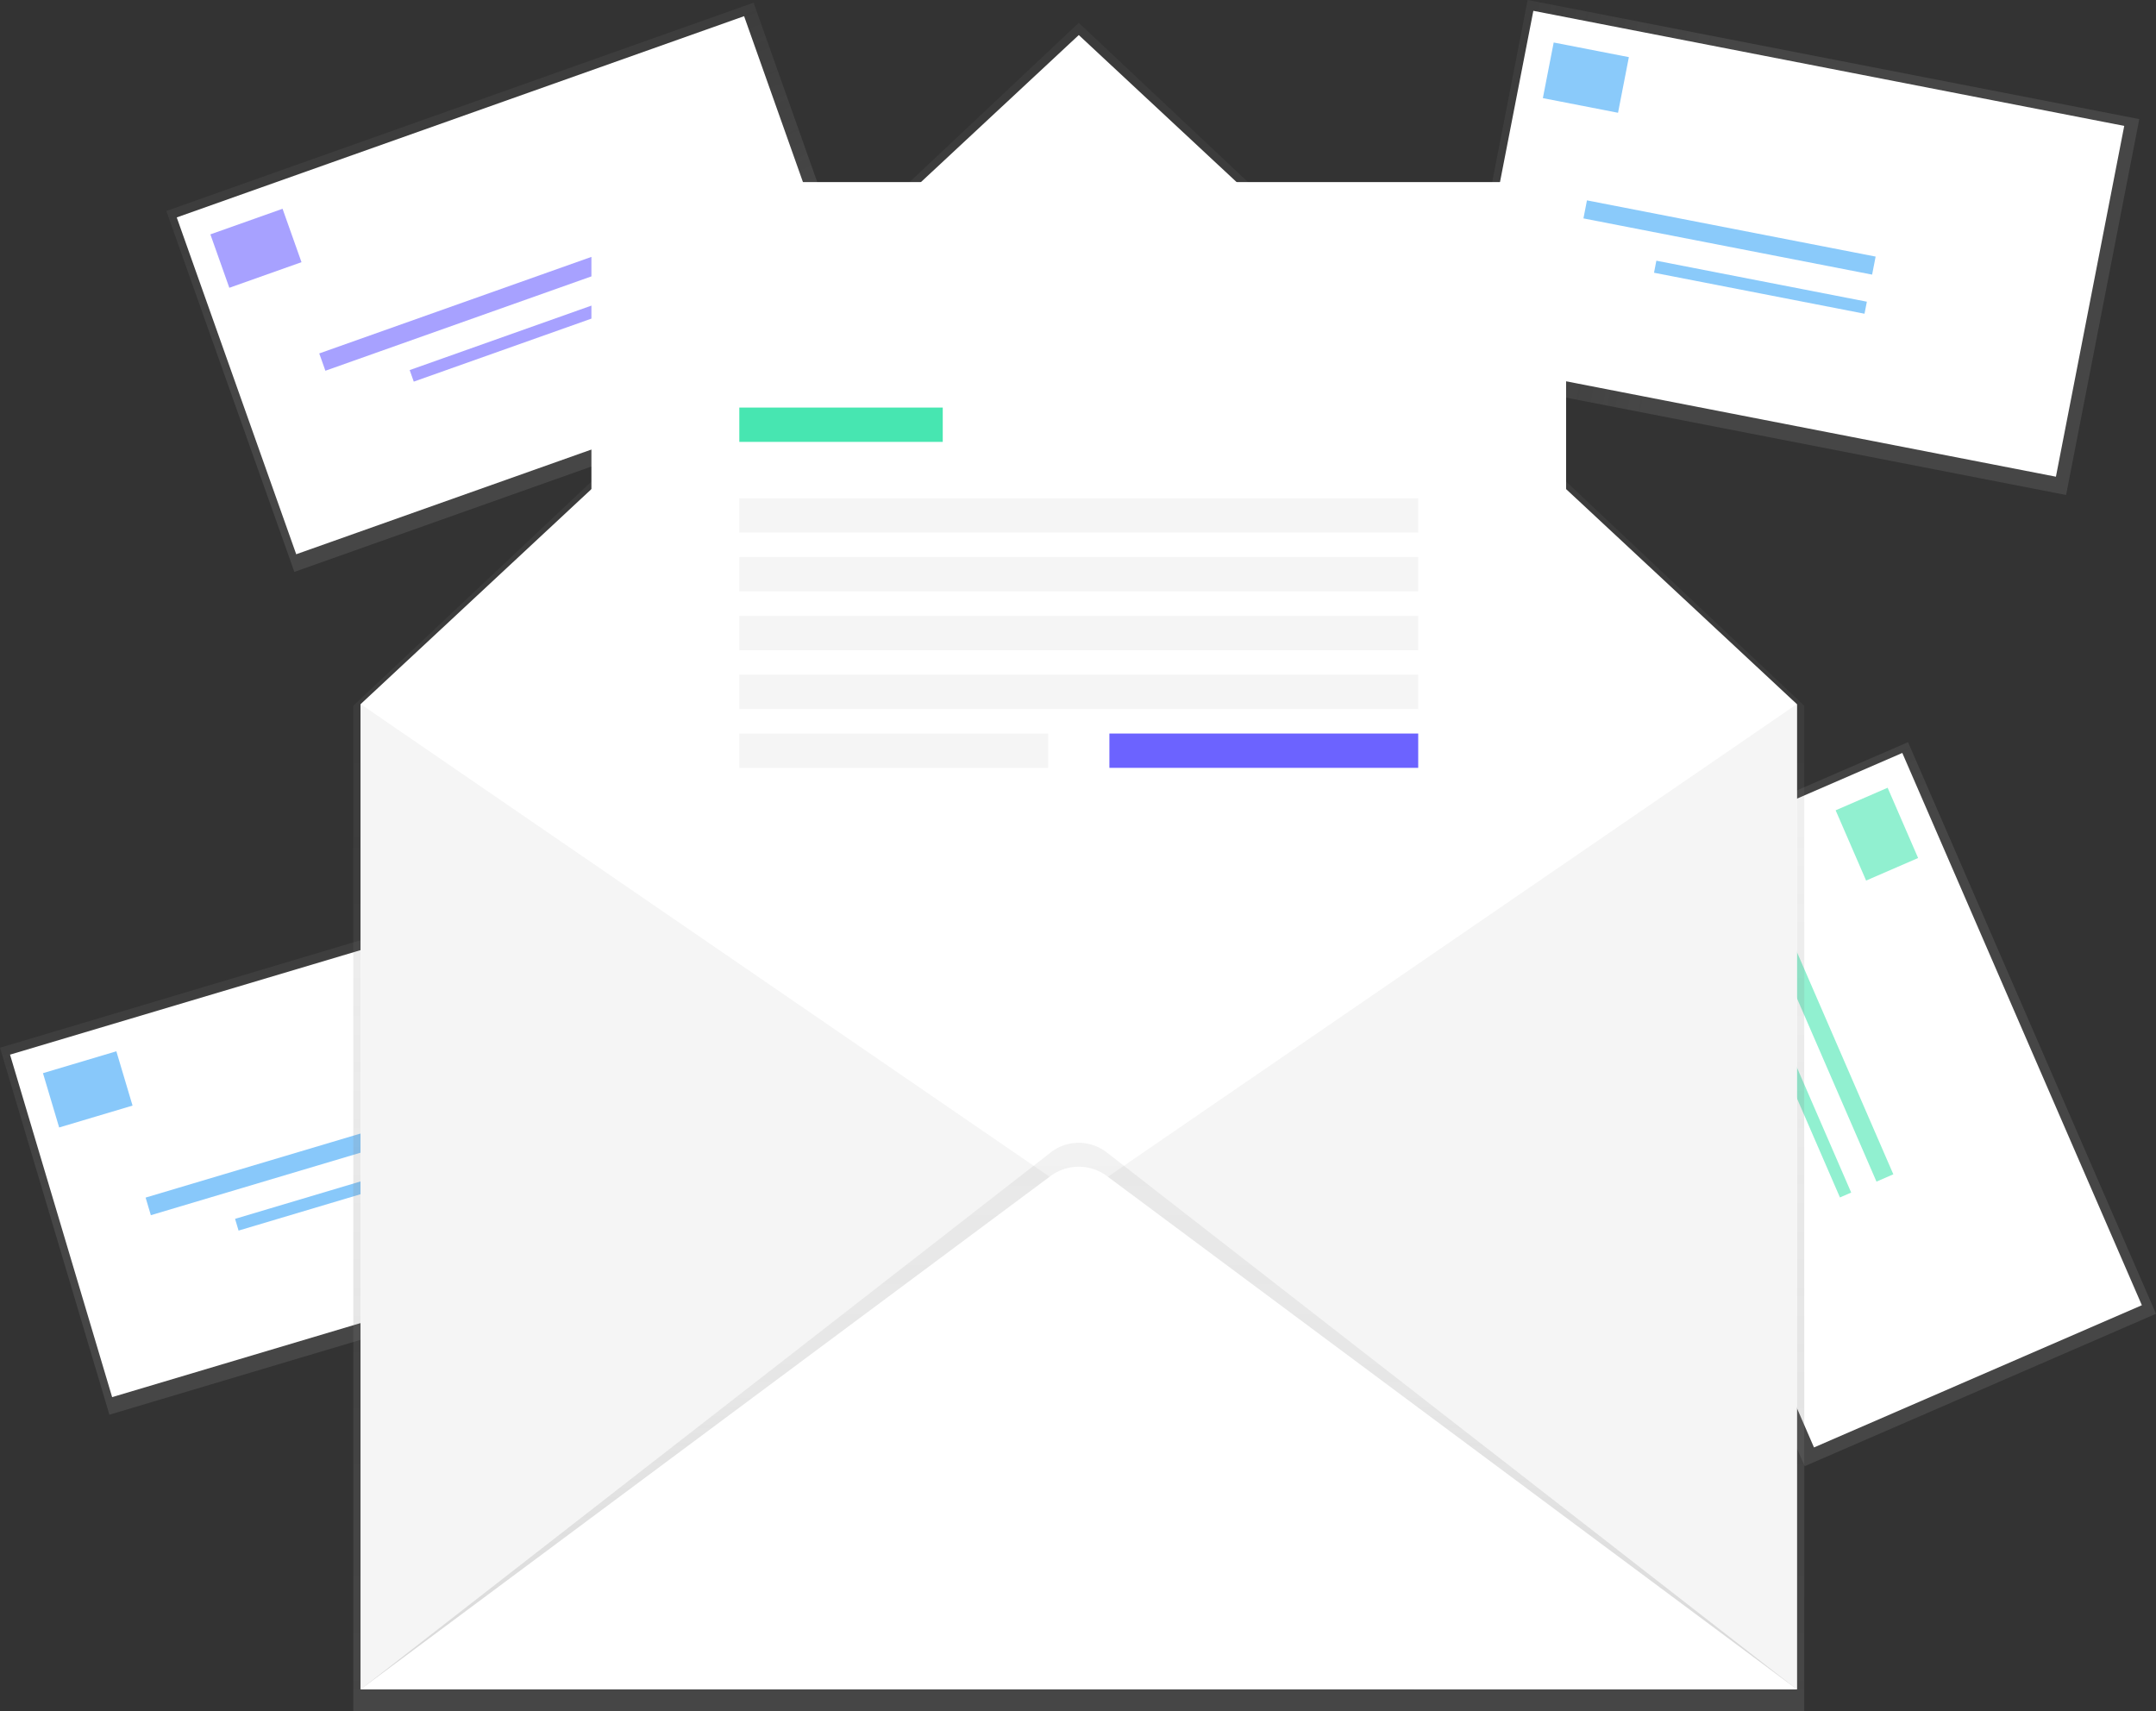 <svg xmlns="http://www.w3.org/2000/svg" xmlns:xlink="http://www.w3.org/1999/xlink" width="391.394" height="310.688" viewBox="0 0 391.394 310.688">
  <rect x="0" y="0" width="391.394" height="310.688" fill="#333333" stroke="none"/>
  <defs>
    <linearGradient id="linear-gradient" x1="0.508" y1="0.468" x2="0.508" y2="-0.532" gradientUnits="objectBoundingBox">
      <stop offset="0" stop-color="gray" stop-opacity="0.251"/>
      <stop offset="0.54" stop-color="gray" stop-opacity="0.122"/>
      <stop offset="1" stop-color="gray" stop-opacity="0.102"/>
    </linearGradient>
    <linearGradient id="linear-gradient-2" x1="-6.39" y1="0.315" x2="-6.39" y2="-0.3" xlink:href="#linear-gradient"/>
    <linearGradient id="linear-gradient-3" x1="-7.004" y1="0.126" x2="-7.004" y2="-0.489" xlink:href="#linear-gradient"/>
    <linearGradient id="linear-gradient-4" x1="-0.757" y1="0.537" x2="-0.757" y2="-0.463" xlink:href="#linear-gradient"/>
    <linearGradient id="linear-gradient-5" x1="0.5" y1="1" x2="0.5" y2="0" xlink:href="#linear-gradient"/>
  </defs>
  <g id="opened" transform="translate(0.031 -0.005)">
    <rect id="Rectangle_217" data-name="Rectangle 217" width="113.118" height="69.518" transform="translate(-0.031 190.204) rotate(-16.6)" fill="url(#linear-gradient)"/>
    <rect id="Rectangle_218" data-name="Rectangle 218" width="109.284" height="64.879" transform="translate(1.791 191.461) rotate(-16.6)" fill="#fff"/>
    <g id="Group_120" data-name="Group 120" transform="translate(7.768 190.852)" opacity="0.6">
      <rect id="Rectangle_219" data-name="Rectangle 219" width="13.903" height="10.289" transform="translate(16.263 9.86) rotate(163.4)" fill="#39a4f7"/>
      <rect id="Rectangle_220" data-name="Rectangle 220" width="53.39" height="3.335" transform="translate(70.751 14.504) rotate(163.4)" fill="#39a4f7"/>
      <rect id="Rectangle_221" data-name="Rectangle 221" width="38.93" height="2.225" transform="translate(72.818 21.429) rotate(163.4)" fill="#39a4f7"/>
    </g>
    <rect id="Rectangle_222" data-name="Rectangle 222" width="69.518" height="113.118" transform="translate(264.009 68.24) rotate(-78.98)" fill="url(#linear-gradient-2)"/>
    <rect id="Rectangle_223" data-name="Rectangle 223" width="64.879" height="109.284" transform="translate(265.926 65.653) rotate(-78.98)" fill="#fff"/>
    <g id="Group_121" data-name="Group 121" transform="translate(280.056 7.72)" opacity="0.6">
      <rect id="Rectangle_224" data-name="Rectangle 224" width="13.903" height="10.289" transform="translate(13.646 12.757) rotate(-168.98)" fill="#3ca6f7"/>
      <rect id="Rectangle_225" data-name="Rectangle 225" width="53.39" height="3.335" transform="translate(59.772 42.139) rotate(-168.98)" fill="#3ca6f7"/>
      <rect id="Rectangle_226" data-name="Rectangle 226" width="38.93" height="2.225" transform="translate(58.392 49.238) rotate(-168.98)" fill="#3ca6f7"/>
    </g>
    <rect id="Rectangle_227" data-name="Rectangle 227" width="69.518" height="113.118" transform="translate(282.572 162.397) rotate(-23.45)" fill="url(#linear-gradient-3)"/>
    <rect id="Rectangle_228" data-name="Rectangle 228" width="64.879" height="109.284" transform="translate(285.786 162.512) rotate(-23.45)" fill="#fff"/>
    <g id="Group_122" data-name="Group 122" transform="translate(318.496 143.011)" opacity="0.6">
      <rect id="Rectangle_229" data-name="Rectangle 229" width="13.903" height="10.289" transform="translate(20.242 16.849) rotate(-113.45)" fill="#47e6b1"/>
      <rect id="Rectangle_230" data-name="Rectangle 230" width="53.39" height="3.335" transform="translate(22.124 71.501) rotate(-113.45)" fill="#47e6b1"/>
      <rect id="Rectangle_231" data-name="Rectangle 231" width="38.93" height="2.225" transform="translate(15.492 74.375) rotate(-113.45)" fill="#47e6b1"/>
    </g>
    <rect id="Rectangle_232" data-name="Rectangle 232" width="113.118" height="69.518" transform="translate(30.167 38.306) rotate(-19.53)" fill="url(#linear-gradient-4)"/>
    <rect id="Rectangle_233" data-name="Rectangle 233" width="109.284" height="64.879" transform="translate(32.054 39.475) rotate(-19.53)" fill="#fff"/>
    <g id="Group_123" data-name="Group 123" transform="translate(38.161 37.904)" opacity="0.6">
      <rect id="Rectangle_234" data-name="Rectangle 234" width="13.903" height="10.289" transform="translate(16.542 9.697) rotate(160.47)" fill="#6c63ff"/>
      <rect id="Rectangle_235" data-name="Rectangle 235" width="53.39" height="3.335" transform="translate(71.197 11.557) rotate(160.47)" fill="#6c63ff"/>
      <rect id="Rectangle_236" data-name="Rectangle 236" width="38.93" height="2.225" transform="translate(73.613 18.367) rotate(160.47)" fill="#6c63ff"/>
    </g>
    <path id="Path_221" data-name="Path 221" d="M274.36,9.21,142.66,133.192V315.76h263.4V133.192Z" transform="translate(-78.553 -5.068)" fill="url(#linear-gradient-5)"/>
    <path id="Path_222" data-name="Path 222" d="M406.355,314.48H145.63V135.62L275.995,14.16l130.36,121.46Z" transform="translate(-80.188 -7.793)" fill="#fff"/>
    <rect id="Rectangle_237" data-name="Rectangle 237" width="181.525" height="213.56" transform="translate(105.042 31.282)" fill="url(#linear-gradient-5)"/>
    <rect id="Rectangle_238" data-name="Rectangle 238" width="176.941" height="211.78" transform="translate(107.334 33.062)" fill="#fff"/>
    <path id="Path_223" data-name="Path 223" d="M145.63,284.38l130.365,89.43L145.63,463.24Z" transform="translate(-80.188 -156.552)" fill="#f5f5f5"/>
    <path id="Path_224" data-name="Path 224" d="M566.02,284.38,435.66,373.81l130.36,89.43Z" transform="translate(-239.853 -156.552)" fill="#f5f5f5"/>
    <path id="Path_225" data-name="Path 225" d="M310.28,665.175l125.245-97.444a8.266,8.266,0,0,1,10.226,0l125.254,97.444Z" transform="translate(-244.838 -358.492)" fill="url(#linear-gradient-5)"/>
    <path id="Path_226" data-name="Path 226" d="M310.28,670.484,435.525,577.3a8.567,8.567,0,0,1,10.226,0l125.254,93.188Z" transform="translate(-244.838 -363.801)" fill="#fff"/>
    <rect id="Rectangle_239" data-name="Rectangle 239" width="36.93" height="6.23" transform="translate(134.182 73.993)" fill="#47e6b1"/>
    <rect id="Rectangle_240" data-name="Rectangle 240" width="123.245" height="6.23" transform="translate(134.182 90.457)" fill="#f5f5f5"/>
    <rect id="Rectangle_241" data-name="Rectangle 241" width="123.245" height="6.23" transform="translate(134.182 101.133)" fill="#f5f5f5"/>
    <rect id="Rectangle_242" data-name="Rectangle 242" width="123.245" height="6.23" transform="translate(134.182 111.812)" fill="#f5f5f5"/>
    <rect id="Rectangle_243" data-name="Rectangle 243" width="123.245" height="6.23" transform="translate(134.182 122.488)" fill="#f5f5f5"/>
    <rect id="Rectangle_244" data-name="Rectangle 244" width="56.06" height="6.23" transform="translate(134.182 133.168)" fill="#f5f5f5"/>
    <rect id="Rectangle_245" data-name="Rectangle 245" width="56.06" height="6.23" transform="translate(201.367 133.168)" fill="#6c63ff"/>
  </g>
</svg>
